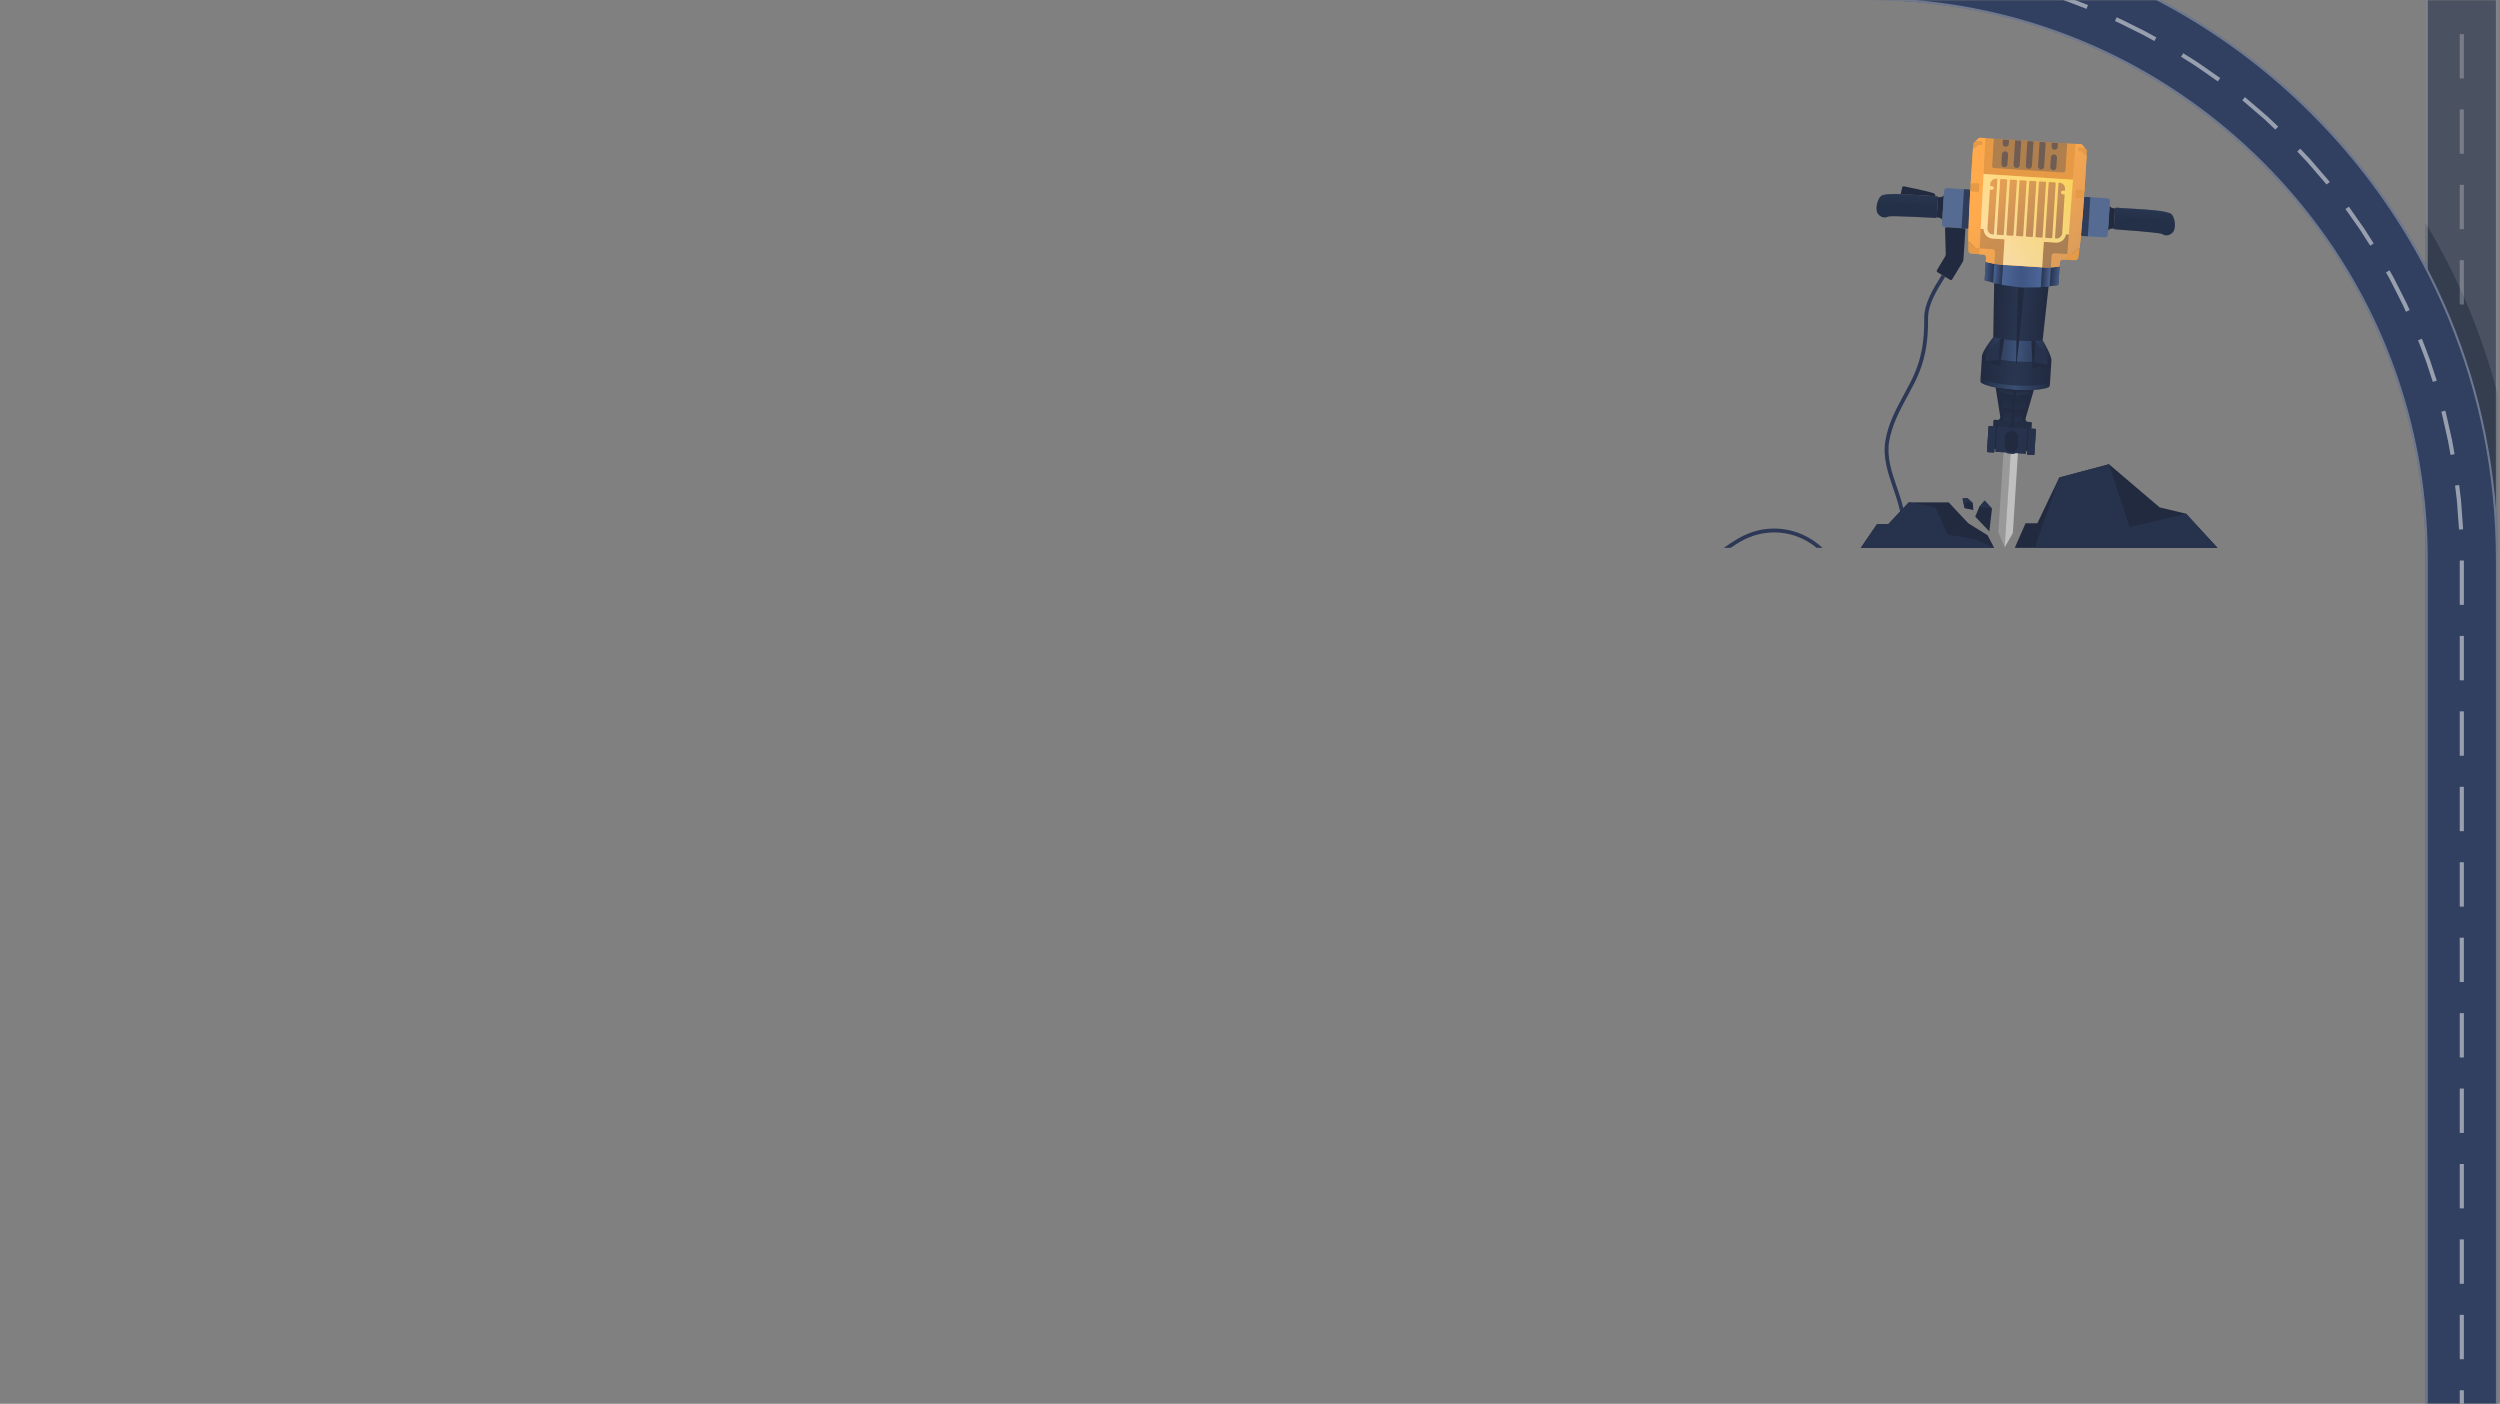 <svg width="1211" height="680" viewBox="0 0 1211 680" fill="none" xmlns="http://www.w3.org/2000/svg">
<rect x="0" y="0" width="1211" height="680" fill="#808080" stroke="none"/>
<mask id="mask0" mask-type="alpha" maskUnits="userSpaceOnUse" x="0" y="0" width="1211" height="680">
<rect x="0.002" width="1210" height="680" fill="white"/>
</mask>
<g mask="url(#mask0)">
<path opacity="0.6" d="M1210 0H1175V680H1210V0Z" fill="#27334C"/>
<path opacity="0.5" d="M1210 680V191.577C1202.44 162.198 1190.68 134.144 1175 108.154V680H1210Z" fill="#212A3F"/>
<g opacity="0.5">
<path opacity="0.5" d="M1193.5 16.527H1191.5V37.997H1193.5V16.527Z" fill="white"/>
</g>
<g opacity="0.5">
<path opacity="0.5" d="M1193.5 53.025H1191.5V74.496H1193.5V53.025Z" fill="white"/>
</g>
<g opacity="0.5">
<path opacity="0.5" d="M1193.5 89.525H1191.5V110.995H1193.5V89.525Z" fill="white"/>
</g>
<g opacity="0.5">
<path opacity="0.5" d="M1193.5 126.023H1191.5V147.492H1193.5V126.023Z" fill="white"/>
</g>
<path opacity="0.3" d="M1210 0H1209V680H1210V0Z" fill="white"/>
<path opacity="0.3" d="M1176 0H1175V680H1176V0Z" fill="white"/>
<path d="M1175 270.875V680H1210V270.875C1210 189.173 1178.18 112.36 1120.41 54.589C1098.3 32.475 1073.39 14.18 1046.49 0H904.125C976.479 0 1044.5 28.176 1095.66 79.337C1146.82 130.498 1175 198.522 1175 270.875Z" fill="#334163"/>
<path opacity="0.1" d="M1175 270.875V680H1210V270.875C1210 189.173 1178.18 112.36 1120.41 54.589C1098.3 32.475 1073.39 14.18 1046.49 0H904.125C976.479 0 1044.5 28.176 1095.66 79.337C1146.82 130.498 1175 198.522 1175 270.875Z" fill="#27334C"/>
<path opacity="0.5" d="M1036.72 13.954C1036.15 13.676 1035.58 13.392 1035.01 13.105L1028.4 9.816C1027.43 9.329 1026.7 8.966 1026.15 8.745L1025.31 8.375L1024.5 10.205L1025.37 10.587C1025.87 10.791 1026.57 11.137 1027.5 11.606L1034.12 14.895C1034.69 15.183 1035.26 15.467 1035.83 15.748C1037.63 16.639 1039.33 17.48 1040.64 18.261L1043.57 19.9L1044.55 18.156L1041.64 16.529C1040.29 15.722 1038.55 14.864 1036.72 13.954Z" fill="white"/>
<path opacity="0.5" d="M1061.31 28.141L1057.56 25.797L1056.5 27.492L1060.26 29.839C1061.79 30.792 1063.69 31.978 1065.49 33.284L1074.31 39.426L1075.45 37.785L1066.65 31.655C1064.81 30.319 1062.87 29.111 1061.31 28.141Z" fill="white"/>
<path opacity="0.5" d="M1096.68 54.945C1096.33 54.643 1095.97 54.339 1095.61 54.026L1087.45 47.031L1086.15 48.551L1094.3 55.539C1094.66 55.852 1095.03 56.162 1095.39 56.469C1096.03 57.019 1096.67 57.56 1097.25 58.097L1102.18 62.78L1103.56 61.331L1098.62 56.639C1098.01 56.074 1097.35 55.513 1096.68 54.945Z" fill="white"/>
<path opacity="0.5" d="M1118.92 76.963C1118.37 76.351 1117.82 75.779 1117.31 75.251C1117.04 74.97 1116.79 74.701 1116.54 74.44L1114.22 72.008L1112.78 73.387L1115.09 75.814C1115.33 76.075 1115.6 76.348 1115.87 76.634C1116.36 77.15 1116.9 77.707 1117.42 78.286L1126.41 88.697C1126.75 89.105 1126.94 89.355 1126.95 89.369L1128.56 88.185C1128.56 88.185 1128.35 87.895 1127.94 87.402L1118.92 76.963Z" fill="white"/>
<path opacity="0.5" d="M1137.77 100.104L1136.14 101.256L1143.14 111.2L1148.13 119.025L1149.82 117.954L1145.37 110.929L1137.77 100.104Z" fill="white"/>
<path opacity="0.5" d="M1162.53 140.489C1162.09 139.624 1161.65 138.754 1161.23 137.913C1160.49 136.426 1159.79 135.02 1159.15 133.873L1157.49 130.951L1155.75 131.939L1157.4 134.852C1158.02 135.954 1158.71 137.339 1159.44 138.806C1159.86 139.653 1160.3 140.53 1160.75 141.394L1164.05 147.952L1165.42 151.019L1167.24 150.205L1165.85 147.095L1162.53 140.489Z" fill="white"/>
<path opacity="0.5" d="M1175.2 169.375C1174.9 168.604 1174.62 167.883 1174.37 167.223L1173.17 164.09L1171.3 164.809L1172.51 167.933C1172.75 168.592 1173.04 169.323 1173.34 170.103C1173.91 171.545 1174.54 173.179 1175.11 174.807L1178.47 185.013L1180.37 184.386L1177 174.168C1176.42 172.49 1175.77 170.834 1175.2 169.375Z" fill="white"/>
<path opacity="0.5" d="M1188.23 215.621C1188.11 214.907 1187.98 214.099 1187.79 213.273L1185.31 202.226C1184.9 200.235 1184.51 198.938 1184.5 198.883L1182.58 199.452C1182.58 199.465 1182.96 200.731 1183.36 202.649L1185.84 213.714C1186.01 214.485 1186.14 215.228 1186.26 215.945C1186.32 216.336 1186.38 216.71 1186.45 217.046L1187.02 220.357L1188.99 220.015L1188.41 216.691C1188.35 216.356 1188.29 215.996 1188.23 215.621Z" fill="white"/>
<path opacity="0.5" d="M1192.36 245.667C1192.32 245.196 1192.29 244.726 1192.26 244.258C1192.19 243.387 1192.13 242.528 1192.04 241.693L1191.22 234.941L1189.23 235.185L1190.06 241.92C1190.14 242.717 1190.2 243.551 1190.26 244.398C1190.29 244.873 1190.33 245.35 1190.36 245.821L1191.15 256.54L1193.14 256.394L1192.36 245.667Z" fill="white"/>
<path opacity="0.5" d="M1193.5 271.508H1191.5V293.002H1193.5V271.508Z" fill="white"/>
<path opacity="0.5" d="M1193.5 308.049H1191.5V329.543H1193.5V308.049Z" fill="white"/>
<path opacity="0.5" d="M1193.5 344.59H1191.5V366.084H1193.5V344.59Z" fill="white"/>
<path opacity="0.5" d="M1193.5 381.131H1191.5V402.625H1193.5V381.131Z" fill="white"/>
<path opacity="0.5" d="M1193.5 417.672H1191.5V439.166H1193.5V417.672Z" fill="white"/>
<path opacity="0.5" d="M1193.5 454.213H1191.5V475.707H1193.5V454.213Z" fill="white"/>
<path opacity="0.5" d="M1193.5 490.754H1191.5V512.248H1193.5V490.754Z" fill="white"/>
<path opacity="0.5" d="M1193.5 527.295H1191.5V548.789H1193.5V527.295Z" fill="white"/>
<path opacity="0.5" d="M1193.5 563.836H1191.5V585.33H1193.5V563.836Z" fill="white"/>
<path opacity="0.5" d="M1193.5 600.377H1191.5V621.871H1193.5V600.377Z" fill="white"/>
<path opacity="0.5" d="M1193.5 636.918H1191.5V658.412H1193.5V636.918Z" fill="white"/>
<path opacity="0.5" d="M999.367 0C999.806 0.15 1000.25 0.303 1000.68 0.459L1010.72 4.298L1011.43 2.431L1005.08 0H999.367Z" fill="white"/>
<path opacity="0.5" d="M1193.5 673.459H1191.5V680H1193.5V673.459Z" fill="white"/>
<path opacity="0.3" d="M1175 270.875V680H1176V270.875C1176 198.254 1147.72 129.98 1096.37 78.63C1050.56 32.823 991.289 5.393 927.477 0H904.125C976.479 0 1044.5 28.176 1095.66 79.337C1146.82 130.498 1175 198.522 1175 270.875Z" fill="white"/>
<path opacity="0.3" d="M1209 270.875V680H1210V270.875C1210 189.173 1178.18 112.36 1120.41 54.589C1098.3 32.475 1073.39 14.18 1046.49 0H1044.32C1071.78 14.254 1097.2 32.789 1119.7 55.296C1177.29 112.879 1209 189.44 1209 270.875Z" fill="white"/>
<path d="M838.323 265.383C839.734 264.439 841.159 263.504 842.591 262.644C854.694 255.377 869.314 256.58 880.024 265.383H882.847C871.415 254.78 855.062 252.977 841.631 261.043C839.371 262.399 837.139 263.915 834.977 265.383H838.323Z" fill="#2C3855"/>
<path d="M920.937 250.817C921.498 255.184 920.797 260.621 918.719 265.383H920.725C922.712 260.466 923.359 255.006 922.788 250.578C922.151 245.625 920.483 240.757 918.868 236.051C916.293 228.534 913.86 221.435 915.11 213.81C916.407 205.891 920.31 198.669 924.084 191.684C925.132 189.742 926.219 187.733 927.23 185.74C932.934 174.509 934.046 164.928 933.962 153.994C933.912 147.557 938.191 140.49 942.227 134.131L940.629 133.166C936.461 139.734 932.042 147.053 932.096 154.009C932.178 164.669 931.099 173.999 925.566 184.895C924.565 186.865 923.486 188.863 922.442 190.796C918.594 197.916 914.616 205.28 913.268 213.507C911.942 221.596 914.566 229.253 917.104 236.655C918.687 241.275 920.323 246.052 920.937 250.817Z" fill="#2C3855"/>
<path d="M996.984 129.22C996.423 129.27 994.105 129.476 993.921 129.495C993.736 129.515 993.194 129.537 992.735 129.532C992.276 129.528 989.885 129.509 989.619 129.508C989.355 129.506 989.147 129.501 988.75 129.476C988.407 129.454 981.656 129.026 979.928 128.918C979.672 128.9 979.524 128.891 979.524 128.891C977.795 128.782 971.044 128.352 970.698 128.33C970.303 128.306 970.099 128.284 969.835 128.253C969.57 128.222 967.197 127.939 966.74 127.883C966.284 127.827 965.75 127.738 965.57 127.696C965.389 127.654 963.114 127.154 962.567 127.034C962.018 126.913 961.92 126.682 961.935 126.449L961.361 135.473C961.349 135.664 961.49 135.865 961.679 135.913L965.463 136.882L965.482 136.883C965.495 137.058 965.618 137.214 965.792 137.241L965.972 137.269L965.532 163.312C965.532 163.312 960.23 169.917 960.067 172.495L959.332 184.039C959.298 184.563 959.329 185.246 959.815 185.533C961.093 186.345 963.542 187.119 966.7 187.732L968.872 201.499C969.158 203.219 968.099 203.472 967.222 203.416L966.048 203.344C965.855 203.331 965.688 203.48 965.675 203.672L965.521 206.091C965.508 206.285 965.657 206.451 965.851 206.463L963.625 206.321C963.43 206.307 963.264 206.458 963.251 206.652L962.488 218.652C962.476 218.846 962.623 219.013 962.818 219.023L965.657 219.205C965.853 219.219 966.019 219.071 966.032 218.876L966.123 217.45L966.68 217.485L966.617 218.472C966.605 218.667 966.754 218.834 966.948 218.847L971.402 219.129C971.595 219.141 971.881 219.243 972.039 219.355L972.142 219.431C972.301 219.543 972.587 219.643 972.78 219.656L975.129 219.805C975.321 219.818 975.62 219.753 975.79 219.662L975.901 219.6C976.073 219.509 976.371 219.441 976.562 219.455L981.017 219.738C981.211 219.753 981.379 219.603 981.391 219.408L981.454 218.422L982.012 218.457L981.92 219.884C981.908 220.077 982.057 220.243 982.25 220.257L985.092 220.437C985.285 220.451 985.453 220.304 985.465 220.108L986.227 208.109C986.24 207.915 986.092 207.747 985.899 207.737L983.671 207.593C983.865 207.606 984.033 207.458 984.045 207.267L984.199 204.847C984.212 204.654 984.062 204.486 983.87 204.474L982.697 204.399C981.82 204.345 980.798 203.957 981.302 202.286L985.2 188.907C988.41 188.699 990.936 188.243 992.308 187.596C992.826 187.375 992.943 186.702 992.975 186.177L993.709 174.632C993.874 172.054 989.449 164.83 989.449 164.83L992.312 138.942L992.494 138.939C992.67 138.933 992.812 138.795 992.847 138.621L992.867 138.623L996.742 138.142C996.934 138.119 997.102 137.938 997.114 137.747L997.688 128.721C997.671 128.953 997.542 129.169 996.984 129.22Z" fill="#212A3F"/>
<path d="M974.938 188.794C972.613 188.621 970.416 188.361 968.438 188.037L968.369 189.115C968.345 189.501 968.63 189.898 969.005 189.994L970.041 190.261L969.651 196.396C969.625 196.783 969.915 197.178 970.29 197.273L970.853 197.415L970.511 202.796C970.487 203.182 970.773 203.581 971.147 203.678C971.147 203.678 972.105 203.81 972.88 203.949C973.63 204.084 974.262 204.456 974.221 205.121L975.235 189.172C975.245 188.992 975.113 188.831 974.938 188.794Z" fill="url(#paint0_linear)"/>
<path d="M976.895 188.918C976.717 188.933 976.565 189.076 976.555 189.258L975.541 205.206C975.583 204.542 976.256 204.252 977.018 204.214C977.804 204.174 978.772 204.162 978.772 204.162C979.156 204.114 979.491 203.756 979.515 203.37L979.857 197.989L980.433 197.917C980.817 197.87 981.153 197.517 981.178 197.13L981.568 190.997L982.626 190.862C983.011 190.812 983.346 190.454 983.37 190.067L983.44 188.992C981.436 189.062 979.224 189.042 976.895 188.918Z" fill="url(#paint1_linear)"/>
<path d="M969.978 138.051L978.601 139.225C978.793 139.251 979.002 139.275 979.067 139.278C979.131 139.283 979.342 139.286 979.536 139.285L988.238 139.212C988.429 139.21 988.598 139.048 988.611 138.855L989.21 129.429C989.083 129.422 988.942 129.418 988.758 129.406C988.414 129.382 981.662 128.953 979.934 128.844C979.68 128.829 979.531 128.819 979.531 128.819C977.801 128.708 971.05 128.282 970.705 128.258C970.52 128.246 970.378 128.235 970.252 128.225L969.653 137.651C969.641 137.843 969.787 138.023 969.978 138.051Z" fill="url(#paint2_linear)"/>
<path opacity="0.8" d="M996.987 129.221C996.426 129.272 994.108 129.478 993.923 129.496C993.832 129.508 993.655 129.517 993.444 129.521L992.874 138.505L992.848 138.621L992.867 138.622L996.743 138.142C996.934 138.118 997.102 137.938 997.115 137.746L997.688 128.721C997.674 128.955 997.545 129.171 996.987 129.221Z" fill="url(#paint3_linear)"/>
<path d="M992.737 129.533C992.277 129.528 989.886 129.51 989.621 129.509C989.494 129.507 989.378 129.507 989.251 129.5L988.646 139.013L992.493 138.938C992.669 138.933 992.811 138.794 992.846 138.621L992.871 138.507L993.442 129.524H993.443C993.226 129.529 992.97 129.535 992.737 129.533Z" fill="url(#paint4_linear)"/>
<path opacity="0.8" d="M962.568 127.034C963.116 127.154 965.39 127.654 965.571 127.696C965.66 127.715 965.834 127.748 966.043 127.78L965.472 136.766L965.483 136.883L965.464 136.882L961.68 135.913C961.492 135.865 961.35 135.664 961.362 135.473L961.936 126.449C961.92 126.682 962.021 126.912 962.568 127.034Z" fill="url(#paint5_linear)"/>
<path d="M966.743 127.883C967.199 127.939 969.573 128.222 969.838 128.253C969.962 128.268 970.078 128.281 970.205 128.29L969.6 137.803L965.794 137.242C965.619 137.215 965.495 137.058 965.483 136.884L965.473 136.769L966.043 127.783H966.042C966.258 127.817 966.511 127.855 966.743 127.883Z" fill="url(#paint6_linear)"/>
<path d="M993.592 173.66C992.923 170.577 989.445 164.894 989.445 164.894L989.451 164.841H989.45C989.329 164.857 989.194 164.867 989.07 164.883C986.116 165.233 982.286 165.328 978.078 165.094L976.78 165.011C972.578 164.712 968.79 164.131 965.903 163.412C965.781 163.381 965.65 163.352 965.532 163.32H965.53L965.529 163.375C965.529 163.375 961.363 168.572 960.307 171.542L960.308 171.545C960.709 171.864 961.301 172.187 962.053 172.494L969.175 174.298C971.402 174.666 973.915 174.954 976.575 175.129L977 175.156C979.664 175.322 982.189 175.352 984.447 175.269L991.739 174.383C992.525 174.172 993.153 173.929 993.592 173.66Z" fill="url(#paint7_linear)"/>
<path d="M965.976 137.241L965.538 163.287C965.538 163.287 965.515 163.312 965.477 163.362L965.529 163.392C965.648 163.421 965.778 163.45 965.902 163.481C968.788 164.203 972.577 164.782 976.78 165.08L978.076 165.163C982.282 165.398 986.112 165.302 989.067 164.952C989.193 164.937 989.325 164.927 989.447 164.91L989.527 164.927C989.483 164.855 989.453 164.806 989.453 164.806L992.317 138.916L992.498 138.914C992.512 138.911 992.521 138.899 992.534 138.897C992.523 138.869 992.513 138.849 992.502 138.85L988.654 138.924L988.619 138.764C988.607 138.959 988.439 139.119 988.246 139.121L979.545 139.194C979.352 139.194 979.14 139.194 979.076 139.19C979.01 139.185 978.801 139.161 978.608 139.134L969.986 137.96C969.795 137.935 969.648 137.754 969.66 137.559L969.607 137.713L965.8 137.15C965.793 137.15 965.782 137.174 965.772 137.201C965.782 137.203 965.787 137.213 965.797 137.215L965.976 137.241Z" fill="url(#paint8_linear)"/>
<path d="M993.589 173.729C993.15 173.997 992.521 174.239 991.735 174.451L984.444 175.337C982.186 175.422 979.661 175.39 976.998 175.224L976.573 175.198C973.912 175.026 971.401 174.735 969.172 174.368L962.051 172.563C961.301 172.255 960.708 171.935 960.306 171.612L960.273 171.586C960.166 171.911 960.087 172.213 960.071 172.468L959.338 184.013C959.304 184.536 959.336 185.218 959.82 185.506C962.173 187.005 968.464 188.365 975.919 188.84H975.921C983.377 189.313 989.786 188.76 992.311 187.571C992.829 187.349 992.947 186.677 992.98 186.152L993.714 174.607C993.73 174.354 993.691 174.047 993.628 173.715L993.589 173.729Z" fill="url(#paint9_linear)"/>
<path opacity="0.8" d="M953.392 121.047C953.484 122.409 954.042 122.855 955.157 122.925L957.091 123.047L960.725 123.278C961.501 123.327 962.092 124 962.045 124.775L961.937 126.447C961.921 126.68 962.021 126.91 962.569 127.032C963.117 127.152 965.391 127.652 965.572 127.694C965.753 127.736 966.286 127.825 966.743 127.881C967.199 127.936 969.572 128.219 969.837 128.25C970.101 128.282 970.306 128.304 970.7 128.328C971.047 128.351 977.798 128.779 979.526 128.889C979.526 128.889 979.676 128.899 979.93 128.915C981.658 129.025 988.409 129.452 988.753 129.474C989.15 129.499 989.356 129.504 989.622 129.506C989.887 129.508 992.279 129.527 992.738 129.53C993.196 129.534 993.738 129.512 993.923 129.492C994.108 129.473 996.425 129.268 996.987 129.217C997.544 129.166 997.673 128.951 997.688 128.718L997.794 127.047C997.843 126.272 998.516 125.682 999.288 125.728L1002.92 125.96L1004.86 126.083C1005.97 126.154 1006.58 125.782 1006.84 124.443C1006.95 123.886 1008.09 114.652 1008.91 104.022C1009.87 91.498 1010.89 73.095 1010.89 73.095C1010.9 72.9 1010.8 72.623 1010.67 72.478L1008.61 70.143C1008.48 70 1008.22 69.867 1008.02 69.856L1002.57 69.509L964.59 67.095L959.134 66.747C958.942 66.734 958.665 66.832 958.517 66.96L956.171 69.012C956.026 69.14 955.895 69.404 955.881 69.598C955.881 69.598 954.559 87.981 953.932 100.529C953.4 111.177 953.357 120.482 953.392 121.047Z" fill="#FFA037"/>
<path d="M938.79 95.505L938.168 105.29C938.653 105.321 940.895 105.441 940.798 106.977L941.613 94.16C941.514 95.7 939.273 95.537 938.79 95.505Z" fill="#212A3F"/>
<path d="M938.464 95.122L926.231 94.346C924.033 94.206 913.17 93.4 911.247 94.923C909.325 96.449 908.043 101.811 909.859 103.807C911.673 105.807 913.46 105.48 914.702 104.909C915.944 104.343 937.799 105.583 937.799 105.583C937.991 105.595 938.159 105.449 938.172 105.257L938.792 95.495C938.805 95.301 938.658 95.135 938.464 95.122Z" fill="#27334C"/>
<path opacity="0.7" d="M956.618 119.892C956.754 120.03 956.875 119.984 956.886 119.791L957.038 117.415C957.051 117.219 956.904 117.052 956.71 117.04L953.997 116.868C953.803 116.855 953.757 116.961 953.891 117.098L956.618 119.892Z" fill="#334163"/>
<path opacity="0.8" d="M953.936 100.532C954.06 98.027 954.213 95.293 954.377 92.519C954.401 92.132 954.077 91.806 953.689 91.782L943.22 91.116C942.448 91.067 941.772 91.66 941.725 92.432L940.698 108.564C940.65 109.337 941.243 110.012 942.015 110.061L952.835 110.749C953.223 110.773 953.534 110.477 953.559 110.088V110.08C953.645 107.195 953.765 103.932 953.936 100.532Z" fill="#4B6696"/>
<path opacity="0.8" d="M952.834 110.745C953.221 110.769 953.533 110.473 953.558 110.084V110.075C953.642 107.192 953.762 103.928 953.933 100.529C954.057 98.024 954.21 95.29 954.375 92.516C954.399 92.129 954.075 91.803 953.687 91.779L951.378 91.631L950.174 110.575L952.834 110.745Z" fill="#27334C"/>
<path d="M926.229 94.345L937.512 95.062C937.57 94.125 937.125 93.739 936.198 93.433V93.429C932.539 92.351 922.275 90.25 922.275 90.25C921.895 90.168 921.513 90.417 921.425 90.794L920.67 94.051C923.15 94.13 925.363 94.289 926.229 94.345Z" fill="#212A3F"/>
<path d="M1024.56 100.959L1023.94 110.743C1023.46 110.715 1021.22 110.546 1021.12 112.086L1021.93 99.268C1021.84 100.807 1024.08 100.928 1024.56 100.959Z" fill="#212A3F"/>
<path d="M1024.94 100.616L1037.17 101.393C1039.37 101.534 1050.25 102.109 1051.96 103.865C1053.67 105.622 1054.27 111.103 1052.21 112.853C1050.16 114.609 1048.43 114.057 1047.27 113.334C1046.11 112.612 1024.27 111.077 1024.27 111.077C1024.08 111.066 1023.93 110.899 1023.94 110.706L1024.56 100.947C1024.58 100.752 1024.75 100.605 1024.94 100.616Z" fill="#27334C"/>
<path opacity="0.3" d="M938.469 95.014L926.237 94.236C924.039 94.097 913.175 93.29 911.253 94.814C909.331 96.34 908.049 101.702 909.865 103.698C911.679 105.699 913.465 105.371 914.708 104.802C915.95 104.234 937.805 105.475 937.805 105.475C937.998 105.488 938.165 105.341 938.178 105.148L938.797 95.388C938.811 95.196 938.663 95.026 938.469 95.014Z" fill="#212A3F"/>
<path opacity="0.3" d="M1024.94 100.511L1037.18 101.289C1039.38 101.429 1050.25 102.005 1051.97 103.76C1053.68 105.516 1054.27 110.999 1052.22 112.747C1050.17 114.503 1048.44 113.953 1047.28 113.229C1046.12 112.508 1024.28 110.972 1024.28 110.972C1024.09 110.959 1023.94 110.793 1023.95 110.599L1024.57 100.839C1024.58 100.647 1024.75 100.498 1024.94 100.511Z" fill="#212A3F"/>
<path opacity="0.7" d="M1003.79 122.89C1003.64 123.009 1003.53 122.949 1003.54 122.757L1003.69 120.379C1003.7 120.185 1003.87 120.037 1004.06 120.05L1006.78 120.222C1006.97 120.234 1007.01 120.344 1006.85 120.466L1003.79 122.89Z" fill="#334163"/>
<path opacity="0.8" d="M1008.91 104.024C1009.1 101.525 1009.29 98.792 1009.48 96.021C1009.51 95.633 1009.87 95.35 1010.26 95.374L1020.73 96.042C1021.5 96.089 1022.1 96.764 1022.05 97.537L1021.02 113.67C1020.97 114.442 1020.3 115.035 1019.52 114.987L1008.7 114.298C1008.32 114.274 1008.04 113.941 1008.07 113.553L1008.07 113.545C1008.35 110.67 1008.65 107.418 1008.91 104.024Z" fill="#4B6696"/>
<path opacity="0.8" d="M1008.7 114.295C1008.31 114.271 1008.04 113.938 1008.06 113.55L1008.07 113.542C1008.35 110.668 1008.64 107.417 1008.9 104.022C1009.1 101.523 1009.29 98.79 1009.48 96.019C1009.5 95.632 1009.87 95.349 1010.26 95.373L1012.56 95.521L1011.36 114.464L1008.7 114.295Z" fill="#27334C"/>
<path opacity="0.1" d="M938.462 95.122L926.229 94.346C924.031 94.206 913.168 93.4 911.245 94.923C910.267 95.701 909.458 97.47 909.135 99.285C913.225 97.924 922.703 98.47 938.535 99.499L938.79 95.495C938.803 95.301 938.656 95.135 938.462 95.122Z" fill="url(#paint10_linear)"/>
<path opacity="0.1" d="M1024.94 100.616C1024.75 100.604 1024.58 100.751 1024.56 100.945L1024.31 104.947C1040.14 105.933 1049.61 106.59 1053.5 108.46C1053.41 106.618 1052.83 104.759 1051.96 103.865C1050.25 102.109 1039.37 101.534 1037.17 101.394L1024.94 100.616Z" fill="url(#paint11_linear)"/>
<path d="M1010.8 74.708H1010.8C1010.78 74.9 1010.64 75.168 1010.49 75.295L1010.48 75.3C1010.34 75.427 1010.12 75.415 1009.99 75.268L1008.49 73.574C1008.36 73.428 1008.1 73.301 1007.9 73.288L1006.96 73.225C1006.76 73.211 1006.62 73.043 1006.63 72.85L1006.7 71.744C1006.71 71.552 1006.88 71.403 1007.07 71.417L1009.46 71.567C1009.51 71.571 1009.69 71.591 1009.91 71.624L1008.61 70.145C1008.48 70.002 1008.21 69.869 1008.02 69.858L1005.07 69.67L1005.08 69.692C1005.28 69.702 1005.42 69.871 1005.41 70.065L1004.15 86.746C1004.13 86.936 1003.96 87.079 1003.77 87.067L961.17 84.358C960.977 84.345 960.825 84.18 960.836 83.985L961.697 67.284C961.707 67.09 961.872 66.944 962.066 66.955L962.077 66.935L959.132 66.749C958.94 66.736 958.663 66.834 958.514 66.962L957.029 68.26C957.252 68.258 957.433 68.261 957.49 68.264L959.876 68.417C960.068 68.428 960.216 68.598 960.205 68.79L960.134 69.895C960.122 70.088 959.954 70.237 959.761 70.225L958.816 70.168C958.623 70.155 958.345 70.25 958.2 70.378L956.497 71.871C956.35 71.997 956.125 71.984 955.997 71.84L955.993 71.832C955.864 71.688 955.752 71.405 955.764 71.211H955.763C955.539 74.406 955.02 81.921 954.545 89.638C954.559 89.447 954.673 89.186 954.818 89.059L955.036 88.865C955.183 88.737 955.459 88.643 955.653 88.653L958.496 88.836C958.689 88.847 958.837 89.016 958.826 89.209L958.61 92.606C958.598 92.803 958.43 92.949 958.236 92.935L955.394 92.756C955.199 92.742 954.936 92.615 954.808 92.47L954.616 92.248C954.487 92.103 954.414 91.829 954.425 91.637C954.241 94.712 954.068 97.761 953.93 100.531C953.621 106.713 953.477 112.428 953.416 116.256C953.414 116.453 953.518 116.723 953.654 116.863L956.652 119.932C956.789 120.068 957.057 120.194 957.25 120.204L958.603 120.291C958.797 120.304 958.965 120.155 958.975 119.96L958.772 123.155L960.72 123.279C961.496 123.328 962.088 124.001 962.04 124.776L961.933 126.448C961.917 126.681 962.016 126.911 962.565 127.033C963.112 127.153 965.387 127.652 965.568 127.695C965.748 127.737 966.282 127.826 966.738 127.881C967.194 127.937 969.568 128.22 969.833 128.251C970.096 128.283 970.301 128.305 970.696 128.329C971.043 128.351 977.794 128.78 979.522 128.89C979.522 128.89 979.671 128.9 979.926 128.916C981.654 129.026 988.405 129.453 988.748 129.475C989.145 129.5 989.351 129.505 989.617 129.507C989.883 129.509 992.275 129.527 992.733 129.531C993.192 129.535 993.734 129.513 993.918 129.493C994.103 129.474 996.421 129.269 996.982 129.218C997.54 129.167 997.669 128.951 997.683 128.719L997.79 127.048C997.839 126.273 998.512 125.682 999.284 125.729L1001.23 125.854L1001.43 122.66C1001.42 122.853 1001.57 123.021 1001.76 123.033L1003.11 123.12C1003.31 123.132 1003.59 123.043 1003.74 122.922L1007.1 120.258C1007.26 120.137 1007.4 119.88 1007.42 119.684L1007.42 119.685C1007.85 115.88 1008.43 110.193 1008.9 104.021C1009.12 101.259 1009.33 98.212 1009.54 95.139C1009.53 95.33 1009.42 95.593 1009.27 95.719L1009.05 95.916C1008.91 96.042 1008.63 96.138 1008.44 96.128L1005.59 95.945C1005.4 95.933 1005.25 95.766 1005.26 95.571L1005.48 92.173C1005.49 91.979 1005.66 91.83 1005.85 91.843L1008.7 92.024C1008.89 92.035 1009.15 92.165 1009.28 92.31L1009.47 92.531C1009.6 92.674 1009.68 92.951 1009.67 93.144H1009.67C1010.18 85.428 1010.62 77.904 1010.8 74.708Z" fill="#FFAA4C"/>
<path d="M1010.8 74.767H1010.8C1010.78 74.957 1010.64 75.226 1010.49 75.352L1010.48 75.359C1010.34 75.484 1010.12 75.474 1009.99 75.328L1008.49 73.633C1008.36 73.486 1008.1 73.359 1007.9 73.348L1006.96 73.283C1006.76 73.269 1006.62 73.102 1006.63 72.91L1006.7 71.803C1006.71 71.609 1006.88 71.461 1007.07 71.475L1009.46 71.625C1009.51 71.63 1009.69 71.65 1009.91 71.681L1008.61 70.203C1008.48 70.061 1008.21 69.927 1008.02 69.915L1005.07 69.729L1005.08 69.751C1005.28 69.762 1005.42 69.931 1005.41 70.122L1004.15 86.806C1004.13 86.994 1003.96 87.138 1003.77 87.125L961.17 84.416C960.977 84.405 960.825 84.24 960.836 84.043L961.697 67.344C961.707 67.149 961.872 67.001 962.066 67.014L962.077 66.994L959.132 66.808C958.94 66.795 958.663 66.892 958.514 67.02L957.029 68.32C957.252 68.318 957.433 68.32 957.49 68.322L959.876 68.474C960.068 68.487 960.216 68.657 960.205 68.848L960.134 69.954C960.122 70.147 959.954 70.297 959.761 70.283L958.816 70.227C958.623 70.214 958.345 70.307 958.2 70.436L956.497 71.93C956.35 72.057 956.125 72.042 955.997 71.897L955.993 71.89C955.864 71.748 955.752 71.464 955.764 71.271H955.763C955.539 74.465 955.02 81.98 954.545 89.696C954.559 89.505 954.673 89.244 954.818 89.118L955.036 88.924C955.183 88.796 955.459 88.7 955.653 88.712L958.496 88.894C958.689 88.906 958.837 89.073 958.826 89.267L958.61 92.666C958.598 92.86 958.43 93.007 958.236 92.995L955.394 92.814C955.199 92.799 954.936 92.673 954.808 92.527L954.616 92.307C954.487 92.162 954.414 91.887 954.425 91.695C954.241 94.769 954.068 97.82 953.93 100.59C953.621 106.772 953.477 112.486 953.416 116.314C953.414 116.511 953.518 116.782 953.654 116.922L956.652 119.99C956.789 120.127 957.057 120.252 957.25 120.263L958.603 120.349C958.797 120.363 958.965 120.215 958.975 120.02L958.772 123.215L960.72 123.337C961.496 123.387 962.088 124.061 962.04 124.834L961.933 126.505C961.917 126.74 962.016 126.969 962.565 127.092C963.112 127.211 965.387 127.711 965.568 127.753C965.748 127.795 966.282 127.883 966.738 127.941C967.194 127.995 969.568 128.277 969.833 128.309C970.096 128.341 970.301 128.363 970.696 128.386C971.043 128.41 977.794 128.838 979.522 128.947C979.522 128.947 979.671 128.958 979.926 128.973C981.654 129.083 988.405 129.512 988.748 129.532C989.145 129.558 989.351 129.563 989.617 129.565C989.883 129.568 992.275 129.587 992.733 129.59C993.192 129.593 993.734 129.572 993.918 129.553C994.103 129.532 996.421 129.326 996.982 129.277C997.54 129.225 997.669 129.01 997.683 128.777L997.79 127.106C997.839 126.332 998.512 125.741 999.284 125.789L1001.23 125.912L1001.43 122.718C1001.42 122.911 1001.57 123.08 1001.76 123.092L1003.11 123.179C1003.31 123.191 1003.59 123.102 1003.74 122.982L1007.1 120.316C1007.26 120.197 1007.4 119.94 1007.42 119.744H1007.42C1007.85 115.939 1008.43 110.25 1008.9 104.081C1009.12 101.319 1009.33 98.269 1009.54 95.197C1009.53 95.388 1009.42 95.651 1009.27 95.779L1009.05 95.976C1008.91 96.102 1008.63 96.197 1008.44 96.186L1005.59 96.004C1005.4 95.992 1005.25 95.826 1005.26 95.63L1005.48 92.233C1005.49 92.04 1005.66 91.89 1005.85 91.903L1008.7 92.083C1008.89 92.094 1009.15 92.223 1009.28 92.369L1009.47 92.592C1009.6 92.734 1009.68 93.011 1009.67 93.203H1009.67C1010.18 85.486 1010.62 77.963 1010.8 74.767Z" fill="url(#paint12_linear)"/>
<path opacity="0.3" d="M1000.5 82.555L1001.32 69.784C1001.33 69.589 1001.18 69.422 1000.98 69.41L966.175 67.196C965.981 67.184 965.813 67.333 965.801 67.528L964.988 80.298C964.952 80.88 965.395 81.386 965.976 81.422L999.381 83.546C999.961 83.584 1000.47 83.137 1000.5 82.555Z" fill="#334163"/>
<g opacity="0.5">
<path d="M978.351 79.976L979.082 68.484C979.094 68.301 978.955 68.144 978.775 68.133L976.465 67.985C976.284 67.973 976.126 68.112 976.114 68.295L975.384 79.785C975.331 80.601 975.959 81.315 976.773 81.367C977.59 81.419 978.3 80.788 978.351 79.976Z" fill="#2D3C59"/>
<path d="M990.192 80.73L990.922 69.239C990.934 69.056 990.796 68.899 990.614 68.888L988.305 68.739C988.122 68.727 987.965 68.868 987.954 69.048L987.224 80.54C987.172 81.356 987.797 82.069 988.613 82.121C989.43 82.172 990.139 81.543 990.192 80.73Z" fill="#2D3C59"/>
<path d="M984.273 80.352L985.004 68.861C985.016 68.678 984.876 68.522 984.695 68.51L982.385 68.362C982.204 68.35 982.045 68.489 982.033 68.672L981.302 80.162C981.25 80.979 981.875 81.693 982.694 81.743C983.511 81.797 984.222 81.168 984.273 80.352Z" fill="#2D3C59"/>
<path d="M973.063 69.7L973.165 68.107C973.177 67.927 973.04 67.769 972.857 67.758L970.547 67.61C970.366 67.596 970.207 67.737 970.195 67.92L970.095 69.511C970.042 70.328 970.669 71.038 971.484 71.09C972.301 71.144 973.012 70.515 973.063 69.7Z" fill="#2D3C59"/>
<path d="M996.74 71.204L996.841 69.614C996.852 69.431 996.713 69.273 996.532 69.263L994.222 69.114C994.04 69.102 993.884 69.243 993.872 69.423L993.771 71.014C993.718 71.833 994.344 72.543 995.16 72.595C995.978 72.647 996.688 72.021 996.74 71.204Z" fill="#2D3C59"/>
<path d="M971.344 73.286C970.529 73.234 969.816 73.859 969.765 74.676L969.464 79.41C969.413 80.226 970.038 80.941 970.854 80.991C971.67 81.045 972.381 80.415 972.433 79.601L972.734 74.864C972.785 74.047 972.16 73.337 971.344 73.286Z" fill="#2D3C59"/>
<path d="M995.018 74.79C994.203 74.738 993.493 75.364 993.44 76.179L993.14 80.916C993.088 81.73 993.713 82.445 994.529 82.497C995.345 82.55 996.055 81.92 996.108 81.107L996.409 76.369C996.46 75.552 995.835 74.843 995.018 74.79Z" fill="#2D3C59"/>
</g>
<path opacity="0.2" d="M971.01 116.262C971.023 116.071 970.875 115.901 970.681 115.888L965.22 115.541C962.764 115.383 960.887 113.346 960.852 110.927L959.454 110.838L958.983 119.96C958.973 120.153 959.123 120.323 959.317 120.334L965.079 120.699C965.853 120.748 966.446 121.424 966.397 122.197L966.04 127.797C966.255 127.833 966.506 127.869 966.739 127.899C967.194 127.954 969.569 128.236 969.833 128.267C969.974 128.285 970.099 128.298 970.243 128.31L971.01 116.262Z" fill="#27334C"/>
<path opacity="0.3" d="M1000.73 113.467C1000.39 115.863 998.268 117.644 995.811 117.489L990.346 117.141C990.152 117.128 989.983 117.279 989.97 117.47L989.205 129.518C989.351 129.526 989.479 129.527 989.621 129.53C989.888 129.532 992.279 129.55 992.739 129.555C992.972 129.556 993.226 129.549 993.445 129.542L993.798 123.99C993.847 123.216 994.519 122.624 995.294 122.671L1001.06 123.039C1001.25 123.051 1001.41 122.905 1001.43 122.717L1002.13 113.553L1000.73 113.467Z" fill="#27334C"/>
<path opacity="0.4" d="M1003.78 87.004L961.175 84.296C960.982 84.282 960.832 84.117 960.842 83.922L959.455 110.841L960.853 110.93C960.887 113.349 962.764 115.386 965.221 115.543L970.682 115.891C970.876 115.904 971.023 116.074 971.012 116.264L970.251 128.235C970.377 128.245 970.519 128.256 970.704 128.268C971.05 128.291 977.802 128.718 979.529 128.829C979.529 128.829 979.679 128.837 979.933 128.853C981.662 128.962 988.412 129.393 988.757 129.414C988.94 129.425 989.081 129.431 989.208 129.438L989.969 117.469C989.981 117.277 990.151 117.126 990.345 117.139L995.81 117.487C998.267 117.642 1000.39 115.861 1000.73 113.465L1002.12 113.553L1004.15 86.682C1004.14 86.874 1003.97 87.016 1003.78 87.004ZM965.871 113.233C965.858 113.428 965.735 113.58 965.597 113.571C965.459 113.562 965.346 113.554 965.346 113.554C963.798 113.456 962.612 112.109 962.71 110.563L963.9 91.839L964.706 91.89C965.265 91.924 965.75 91.558 965.781 91.077C965.81 90.592 965.377 90.165 964.817 90.131L964.011 90.08L964.069 89.165C964.166 87.621 965.514 86.432 967.062 86.53C967.062 86.53 967.176 86.537 967.314 86.546C967.452 86.554 967.553 86.719 967.542 86.913L965.871 113.233ZM970.643 113.536C970.631 113.731 970.462 113.88 970.268 113.868L967.537 113.696C967.343 113.682 967.195 113.513 967.208 113.318L968.881 86.999C968.894 86.808 969.061 86.657 969.255 86.671L971.987 86.844C972.181 86.856 972.329 87.024 972.318 87.219L970.643 113.536ZM975.339 113.834C975.326 114.03 975.158 114.179 974.964 114.167L972.234 113.994C972.044 113.981 971.893 113.812 971.905 113.616L973.578 87.299C973.59 87.106 973.76 86.955 973.953 86.968L976.683 87.142C976.875 87.155 977.024 87.323 977.012 87.517L975.339 113.834ZM980.031 114.135C980.02 114.326 979.853 114.477 979.658 114.466L976.929 114.291C976.736 114.28 976.588 114.11 976.602 113.915L978.274 87.598C978.286 87.404 978.454 87.257 978.647 87.267L981.376 87.441C981.57 87.454 981.716 87.623 981.705 87.813L980.031 114.135ZM984.728 114.431C984.716 114.626 984.547 114.777 984.353 114.763L981.625 114.592C981.431 114.577 981.284 114.409 981.295 114.215L982.968 87.896C982.981 87.703 983.149 87.553 983.342 87.568L986.071 87.739C986.265 87.752 986.414 87.919 986.403 88.113L984.728 114.431ZM989.424 114.729C989.413 114.924 989.244 115.074 989.05 115.062L986.321 114.888C986.129 114.876 985.979 114.705 985.992 114.51L987.664 88.193C987.677 88.002 987.845 87.852 988.038 87.865L990.768 88.038C990.96 88.049 991.109 88.219 991.096 88.411L989.424 114.729ZM994.119 115.029C994.107 115.222 993.94 115.374 993.747 115.36L991.017 115.188C990.824 115.176 990.674 115.006 990.687 114.812L992.36 88.493C992.372 88.299 992.541 88.151 992.735 88.162L995.465 88.336C995.657 88.35 995.805 88.517 995.793 88.709L994.119 115.029ZM1000.23 92.383L999.426 92.331C998.866 92.295 998.381 92.662 998.351 93.146C998.321 93.629 998.754 94.055 999.314 94.088L1000.12 94.14L998.931 112.865C998.833 114.412 997.487 115.598 995.937 115.501C995.937 115.501 995.824 115.492 995.687 115.485C995.549 115.475 995.445 115.307 995.458 115.116L997.13 88.796C997.142 88.603 997.267 88.452 997.405 88.461C997.542 88.469 997.655 88.477 997.655 88.477C999.204 88.575 1000.39 89.922 1000.29 91.467L1000.23 92.383Z" fill="url(#paint13_linear)"/>
<path opacity="0.4" d="M1003.78 87.041L961.175 84.332C960.982 84.319 960.832 84.154 960.842 83.959L959.455 110.878L960.853 110.966C960.887 113.386 962.764 115.423 965.221 115.579L970.682 115.927C970.876 115.941 971.023 116.11 971.012 116.301L970.251 128.271C970.377 128.282 970.519 128.294 970.704 128.304C971.05 128.327 977.802 128.755 979.529 128.865C979.529 128.865 979.679 128.875 979.933 128.89C981.662 129 988.412 129.43 988.757 129.451C988.94 129.464 989.081 129.468 989.208 129.474L989.969 117.506C989.981 117.314 990.151 117.164 990.345 117.178L995.81 117.525C998.267 117.68 1000.39 115.898 1000.73 113.502L1002.12 113.59L1004.15 86.719C1004.14 86.912 1003.97 87.053 1003.78 87.041ZM965.871 113.27C965.858 113.465 965.735 113.616 965.597 113.608C965.459 113.598 965.346 113.591 965.346 113.591C963.798 113.492 962.612 112.145 962.71 110.599L963.9 91.875L964.706 91.927C965.265 91.96 965.75 91.595 965.781 91.113C965.81 90.629 965.377 90.202 964.817 90.168L964.011 90.116L964.069 89.201C964.166 87.657 965.514 86.468 967.062 86.566C967.062 86.566 967.176 86.573 967.314 86.584C967.452 86.59 967.553 86.758 967.542 86.951L965.871 113.27ZM970.643 113.574C970.631 113.769 970.462 113.918 970.268 113.905L967.537 113.733C967.343 113.72 967.195 113.55 967.208 113.356L968.881 87.038C968.894 86.845 969.061 86.695 969.255 86.708L971.987 86.882C972.181 86.896 972.329 87.062 972.318 87.257L970.643 113.574ZM975.339 113.871C975.326 114.066 975.158 114.215 974.964 114.204L972.234 114.031C972.044 114.018 971.893 113.849 971.905 113.654L973.578 87.336C973.59 87.142 973.76 86.993 973.953 87.005L976.683 87.178C976.875 87.191 977.024 87.359 977.012 87.553L975.339 113.871ZM980.031 114.171C980.02 114.363 979.853 114.514 979.658 114.503L976.929 114.329C976.736 114.317 976.588 114.147 976.602 113.952L978.274 87.635C978.286 87.441 978.454 87.293 978.647 87.303L981.376 87.477C981.57 87.491 981.716 87.659 981.705 87.85L980.031 114.171ZM984.728 114.469C984.716 114.664 984.547 114.814 984.353 114.8L981.625 114.628C981.431 114.615 981.284 114.445 981.295 114.251L982.968 87.933C982.981 87.74 983.149 87.59 983.342 87.604L986.071 87.776C986.265 87.789 986.414 87.958 986.403 88.152L984.728 114.469ZM989.424 114.769C989.413 114.962 989.244 115.112 989.05 115.1L986.321 114.926C986.129 114.913 985.979 114.744 985.992 114.548L987.664 88.231C987.677 88.04 987.845 87.89 988.038 87.902L990.768 88.075C990.96 88.088 991.109 88.258 991.096 88.45L989.424 114.769ZM994.119 115.066C994.107 115.259 993.94 115.411 993.747 115.396L991.017 115.225C990.824 115.212 990.674 115.043 990.687 114.848L992.36 88.53C992.372 88.336 992.541 88.187 992.735 88.201L995.465 88.372C995.657 88.387 995.805 88.553 995.793 88.746L994.119 115.066ZM1000.23 92.419L999.426 92.368C998.866 92.332 998.381 92.7 998.351 93.182C998.321 93.665 998.754 94.091 999.314 94.126L1000.12 94.177L998.931 112.901C998.833 114.449 997.487 115.634 995.937 115.537C995.937 115.537 995.824 115.53 995.687 115.521C995.549 115.512 995.445 115.344 995.458 115.153L997.13 88.832C997.142 88.64 997.267 88.489 997.405 88.497C997.542 88.505 997.655 88.513 997.655 88.513C999.204 88.611 1000.39 89.96 1000.29 91.505L1000.23 92.419Z" fill="url(#paint14_linear)"/>
<path opacity="0.5" d="M965.871 113.272C965.859 113.467 965.736 113.618 965.598 113.61C965.46 113.6 965.347 113.593 965.347 113.593C963.799 113.494 962.613 112.147 962.711 110.6L963.9 91.876L964.707 91.929C965.266 91.962 965.75 91.597 965.781 91.115C965.811 90.631 965.377 90.204 964.817 90.17L964.011 90.118L964.069 89.203C964.166 87.659 965.514 86.47 967.062 86.568C967.062 86.568 967.176 86.575 967.314 86.585C967.452 86.592 967.554 86.76 967.542 86.952L965.871 113.272ZM970.644 113.576C970.631 113.771 970.462 113.919 970.268 113.907L967.538 113.735C967.344 113.722 967.196 113.552 967.208 113.358L968.881 87.04C968.894 86.847 969.062 86.697 969.255 86.71L971.987 86.884C972.181 86.898 972.329 87.064 972.318 87.259L970.644 113.576ZM975.339 113.873C975.327 114.068 975.158 114.217 974.964 114.206L972.235 114.033C972.044 114.02 971.894 113.851 971.905 113.656L973.578 87.338C973.591 87.144 973.761 86.995 973.954 87.007L976.683 87.18C976.876 87.193 977.024 87.361 977.013 87.555L975.339 113.873ZM980.032 114.173C980.02 114.365 979.854 114.516 979.659 114.505L976.929 114.331C976.737 114.319 976.588 114.149 976.602 113.954L978.274 87.637C978.287 87.443 978.454 87.295 978.647 87.305L981.376 87.478C981.57 87.493 981.716 87.661 981.705 87.852L980.032 114.173ZM984.729 114.471C984.716 114.666 984.547 114.816 984.353 114.802L981.625 114.63C981.431 114.616 981.284 114.446 981.296 114.253L982.969 87.935C982.981 87.742 983.149 87.592 983.343 87.606L986.071 87.778C986.265 87.791 986.415 87.96 986.403 88.154L984.729 114.471ZM989.425 114.77C989.413 114.964 989.244 115.114 989.05 115.102L986.321 114.928C986.129 114.915 985.98 114.746 985.992 114.55L987.665 88.233C987.677 88.042 987.846 87.892 988.039 87.904L990.768 88.077C990.961 88.09 991.109 88.26 991.097 88.451L989.425 114.77ZM994.119 115.068C994.108 115.261 993.94 115.413 993.747 115.398L991.018 115.227C990.824 115.214 990.675 115.045 990.687 114.85L992.36 88.532C992.373 88.338 992.542 88.189 992.736 88.203L995.465 88.374C995.658 88.389 995.805 88.555 995.794 88.748L994.119 115.068ZM1000.23 92.421L999.426 92.37C998.866 92.334 998.382 92.702 998.352 93.184C998.321 93.667 998.755 94.093 999.315 94.128L1000.12 94.179L998.931 112.903C998.833 114.451 997.487 115.636 995.937 115.539C995.937 115.539 995.824 115.532 995.687 115.523C995.549 115.514 995.446 115.346 995.458 115.155L997.13 88.834C997.143 88.642 997.267 88.491 997.405 88.499C997.542 88.507 997.655 88.515 997.655 88.515C999.204 88.613 1000.39 89.962 1000.29 91.507L1000.23 92.421Z" fill="url(#paint15_linear)"/>
<path d="M966.031 218.888C966.019 219.081 965.852 219.229 965.657 219.217L962.818 219.037C962.623 219.023 962.476 218.856 962.487 218.664L963.25 206.663C963.263 206.471 963.43 206.321 963.624 206.333L966.464 206.515C966.659 206.527 966.806 206.695 966.795 206.888L966.031 218.888Z" fill="#27334C"/>
<path d="M962.156 175.532C963.72 176.131 965.899 176.687 968.486 177.134C968.787 177.184 968.983 176.968 969.004 176.67L969.166 174.292L970.743 165.132C970.868 164.433 970.84 164.293 970.032 164.168C969.133 164.03 968.908 164.364 968.44 164.879L963.086 170.793C962.346 171.614 961.984 172.142 961.912 173.282L961.811 174.857C961.791 175.189 961.885 175.419 962.156 175.532Z" fill="#212A3F"/>
<path d="M962.164 174.828L967.883 174.366C968.076 174.351 968.244 174.18 968.256 173.987L968.863 164.434C968.726 164.554 968.597 164.705 968.441 164.88L963.087 170.793C962.347 171.614 961.984 172.142 961.912 173.282L961.835 174.506C961.821 174.699 961.972 174.842 962.164 174.828Z" fill="#27334C"/>
<path opacity="0.5" d="M972.878 203.951C972.104 203.812 971.146 203.679 971.146 203.679L966.048 203.354C965.856 203.342 965.688 203.49 965.674 203.684L965.52 206.103C965.508 206.296 965.656 206.462 965.85 206.474L973.746 206.974C973.939 206.987 974.109 206.842 974.12 206.649L974.217 205.122C974.261 204.457 973.629 204.085 972.878 203.951Z" fill="#27334C"/>
<path d="M979.526 139.427C979.333 139.43 979.121 139.427 979.057 139.425C978.991 139.422 978.782 139.394 978.59 139.369L977.557 139.227L976.803 164.587C976.794 164.78 976.777 165.096 976.765 165.29L976.565 175.924C976.56 176.118 976.627 176.28 976.714 176.283C976.8 176.288 976.886 176.14 976.907 175.945L978.052 165.37C978.066 165.177 978.088 164.861 978.103 164.667L980.568 139.418L979.526 139.427Z" fill="#212A3F"/>
<path d="M981.921 219.897C981.908 220.09 982.056 220.258 982.249 220.27L985.09 220.45C985.284 220.462 985.452 220.316 985.463 220.121L986.226 208.12C986.239 207.927 986.091 207.758 985.898 207.745L983.057 207.567C982.863 207.555 982.694 207.703 982.681 207.895L981.921 219.897Z" fill="#27334C"/>
<path d="M991.255 177.376C989.626 177.777 987.394 178.051 984.771 178.166C984.469 178.179 984.3 177.939 984.318 177.64L984.455 175.26L984.051 165.973C984.016 165.265 984.06 165.128 984.879 165.106C985.786 165.084 985.969 165.443 986.369 166.015L990.93 172.558C991.56 173.467 991.852 174.035 991.779 175.177L991.68 176.751C991.657 177.087 991.535 177.301 991.255 177.376Z" fill="#212A3F"/>
<path d="M991.331 176.683L985.717 175.501C985.527 175.46 985.382 175.272 985.393 175.078L986 165.525C986.121 165.661 986.23 165.825 986.364 166.019L990.925 172.562C991.555 173.471 991.847 174.039 991.774 175.18L991.696 176.404C991.685 176.597 991.519 176.72 991.331 176.683Z" fill="#27334C"/>
<path d="M959.815 185.536C962.169 187.034 968.459 188.395 975.913 188.868H975.915C983.371 189.343 989.78 188.791 992.306 187.6C992.822 187.379 992.941 186.706 992.973 186.184L993.11 184.026C993.077 184.55 992.959 185.223 992.441 185.445C989.917 186.632 983.507 187.183 976.051 186.708H976.049C968.594 186.235 962.305 184.877 959.951 183.379C959.465 183.092 959.435 182.409 959.468 181.885L959.331 184.041C959.299 184.568 959.329 185.249 959.815 185.536Z" fill="url(#paint16_linear)"/>
<g opacity="0.8">
<g opacity="0.8">
<path opacity="0.8" d="M974.938 188.794C972.613 188.621 970.416 188.361 968.438 188.037L968.369 189.115C968.345 189.501 968.63 189.898 969.005 189.994L970.041 190.263L969.651 196.396C969.625 196.783 969.915 197.178 970.29 197.273L973.965 198.205C974.342 198.299 974.669 198.064 974.693 197.677L975.125 190.883C975.129 190.822 975.139 190.65 975.153 190.433C975.173 190.112 975.202 189.668 975.234 189.172C975.245 188.992 975.113 188.831 974.938 188.794Z" fill="url(#paint17_linear)"/>
<path opacity="0.8" d="M976.896 188.918C976.718 188.933 976.566 189.076 976.556 189.258C976.524 189.755 976.496 190.197 976.475 190.519C976.461 190.736 976.451 190.908 976.446 190.97L976.015 197.761C975.991 198.149 976.284 198.425 976.669 198.378L980.434 197.918C980.818 197.871 981.153 197.518 981.178 197.131L981.567 190.998L982.627 190.864C983.011 190.813 983.347 190.456 983.371 190.069L983.44 188.993C981.436 189.062 979.225 189.042 976.896 188.918Z" fill="url(#paint18_linear)"/>
</g>
</g>
<path opacity="0.5" d="M977.018 204.216C977.804 204.176 978.772 204.164 978.772 204.164L983.868 204.488C984.061 204.502 984.211 204.669 984.198 204.863L984.044 207.281C984.033 207.474 983.864 207.62 983.67 207.609L975.774 207.105C975.579 207.092 975.432 206.928 975.444 206.734L975.541 205.208C975.583 204.545 976.256 204.255 977.018 204.216Z" fill="#27334C"/>
<path d="M942.865 110.113C942.477 110.089 942.17 110.386 942.183 110.774L942.524 123.025C942.533 123.412 942.379 123.999 942.178 124.332L938.234 130.875C938.037 131.207 938.143 131.642 938.475 131.84L944.659 135.572C944.991 135.773 945.426 135.663 945.627 135.332L950.681 126.946C950.881 126.615 951.067 126.026 951.092 125.638L952.023 111.397C952.048 111.014 951.751 110.676 951.364 110.653L942.865 110.113Z" fill="#212A3F"/>
<path opacity="0.5" d="M976.56 219.469C976.369 219.454 976.07 219.521 975.9 219.613L975.788 219.673C975.618 219.765 975.319 219.83 975.127 219.818L973.953 219.744L971.522 257.992L971.068 265.137L975.026 258.217L977.485 219.528L976.56 219.469Z" fill="white"/>
<path d="M981.796 207.491L967.728 206.596C967.534 206.584 967.366 206.732 967.354 206.926L966.618 218.487C966.605 218.681 966.755 218.849 966.949 218.86L971.403 219.145C971.595 219.156 971.882 219.26 972.039 219.37L972.142 219.444C972.3 219.557 972.587 219.659 972.778 219.671L975.128 219.82C975.321 219.833 975.618 219.768 975.789 219.676L975.901 219.615C976.071 219.524 976.37 219.457 976.562 219.472L981.017 219.754C981.211 219.765 981.378 219.619 981.391 219.425L982.127 207.865C982.137 207.672 981.99 207.503 981.796 207.491ZM977.416 216.032C977.308 217.745 975.829 219.059 974.132 218.951L973.879 218.935C972.182 218.827 970.884 217.335 970.992 215.623L971.245 211.623C971.355 209.912 972.831 208.601 974.529 208.706L974.782 208.723C976.479 208.831 977.779 210.322 977.67 212.032L977.416 216.032Z" fill="#27334C"/>
<path d="M974.938 188.794C972.613 188.621 970.416 188.361 968.438 188.037L968.369 189.115C968.345 189.501 968.63 189.898 969.005 189.994L974.399 191.395C974.776 191.491 975.102 191.261 975.125 190.884C975.135 190.734 975.18 190.004 975.234 189.173C975.245 188.992 975.113 188.831 974.938 188.794Z" fill="url(#paint19_linear)"/>
<path d="M976.893 188.918C979.222 189.041 981.434 189.062 983.437 188.991L983.367 190.066C983.343 190.453 983.009 190.811 982.624 190.861L977.098 191.568C976.712 191.611 976.419 191.346 976.443 190.969C976.452 190.818 976.499 190.089 976.552 189.257C976.564 189.076 976.715 188.933 976.893 188.918Z" fill="url(#paint20_linear)"/>
<path opacity="0.2" d="M972.779 219.659C972.586 219.645 972.3 219.545 972.141 219.434L972.039 219.357C971.88 219.244 971.594 219.143 971.401 219.132L970.479 219.072L970.475 219.087L968.016 257.774L971.067 265.141L971.521 257.996L973.951 219.748L973.948 219.733L972.779 219.659Z" fill="white"/>
<path d="M1058.94 248.839L1046.16 245.797L1021.58 224.867L997.489 231.316L986.903 253.462H981.183L975.951 265.387H1074.15L1058.94 248.839Z" fill="#212A3F"/>
<path d="M953.44 253.461L943.948 243.361H924.601L914.744 253.827H909.269L901.359 265.386H965.973L962.81 259.302L953.44 253.461Z" fill="#212A3F"/>
<path d="M1058.94 248.839L1031.56 255.288L1021.58 224.867L997.488 231.316L985.686 265.387H1074.15L1058.94 248.839Z" fill="#27334C"/>
<path d="M943.461 258.937L937.377 245.552L924.601 243.361L914.744 253.827H909.269L901.359 265.386H965.973L956.846 261.249L943.461 258.937Z" fill="#27334C"/>
<path d="M950.658 241.438L951.574 246.149L955.892 247.065L955.63 243.663L953.014 241.309L950.658 241.438Z" fill="#212A3F"/>
<path d="M950.658 241.44L951.574 246.152L952.36 243.142L955.63 243.663L953.014 241.309L950.658 241.44Z" fill="#27334C"/>
<path d="M956.803 250.265L963.62 257.405L964.92 246.369L961.348 242.473L958.751 245.556L956.803 250.265Z" fill="#212A3F"/>
<path d="M964.917 246.365L961.345 242.469L958.748 245.552L964.917 246.365Z" fill="#27334C"/>
</g>
<defs>
<linearGradient id="paint0_linear" x1="971.857" y1="188.254" x2="970.8" y2="204.905" gradientUnits="userSpaceOnUse">
<stop offset="0.606" stop-color="#212A3F"/>
<stop offset="1" stop-color="#27334C"/>
</linearGradient>
<linearGradient id="paint1_linear" x1="980.018" y1="188.774" x2="978.96" y2="205.422" gradientUnits="userSpaceOnUse">
<stop offset="0.606" stop-color="#212A3F"/>
<stop offset="1" stop-color="#27334C"/>
</linearGradient>
<linearGradient id="paint2_linear" x1="969.919" y1="133.449" x2="988.878" y2="134.654" gradientUnits="userSpaceOnUse">
<stop stop-color="#4B6696"/>
<stop offset="0.5" stop-color="#405684"/>
<stop offset="1" stop-color="#4B6696"/>
</linearGradient>
<linearGradient id="paint3_linear" x1="993.17" y1="133.538" x2="997.365" y2="133.804" gradientUnits="userSpaceOnUse">
<stop stop-color="#405684" stop-opacity="0.3"/>
<stop offset="1" stop-color="#4B6696"/>
</linearGradient>
<linearGradient id="paint4_linear" x1="988.956" y1="134.135" x2="993.134" y2="134.401" gradientUnits="userSpaceOnUse">
<stop stop-color="#405684" stop-opacity="0.3"/>
<stop offset="1" stop-color="#4B6696"/>
</linearGradient>
<linearGradient id="paint5_linear" x1="965.805" y1="131.799" x2="961.612" y2="131.532" gradientUnits="userSpaceOnUse">
<stop stop-color="#405684" stop-opacity="0.3"/>
<stop offset="1" stop-color="#4B6696"/>
</linearGradient>
<linearGradient id="paint6_linear" x1="969.911" y1="132.925" x2="965.732" y2="132.659" gradientUnits="userSpaceOnUse">
<stop stop-color="#405684" stop-opacity="0.3"/>
<stop offset="1" stop-color="#4B6696"/>
</linearGradient>
<linearGradient id="paint7_linear" x1="960.497" y1="168.554" x2="993.783" y2="170.668" gradientUnits="userSpaceOnUse">
<stop stop-color="#4B6696" stop-opacity="0"/>
<stop offset="0.5" stop-color="#4B6696" stop-opacity="0.7"/>
<stop offset="1" stop-color="#4B6696" stop-opacity="0"/>
</linearGradient>
<linearGradient id="paint8_linear" x1="964.913" y1="150.712" x2="991.674" y2="152.412" gradientUnits="userSpaceOnUse">
<stop stop-color="#4B6696" stop-opacity="0"/>
<stop offset="0.5" stop-color="#4B6696" stop-opacity="0.2"/>
<stop offset="1" stop-color="#4B6696" stop-opacity="0"/>
</linearGradient>
<linearGradient id="paint9_linear" x1="959.612" y1="179.673" x2="993.255" y2="181.81" gradientUnits="userSpaceOnUse">
<stop stop-color="#4B6696" stop-opacity="0"/>
<stop offset="0.5" stop-color="#4B6696" stop-opacity="0.2"/>
<stop offset="1" stop-color="#4B6696" stop-opacity="0"/>
</linearGradient>
<linearGradient id="paint10_linear" x1="923.783" y1="100.217" x2="924.164" y2="94.213" gradientUnits="userSpaceOnUse">
<stop stop-color="#4B6696" stop-opacity="0"/>
<stop offset="1" stop-color="#4B6696"/>
</linearGradient>
<linearGradient id="paint11_linear" x1="1038.85" y1="107.529" x2="1039.23" y2="101.523" gradientUnits="userSpaceOnUse">
<stop stop-color="#4B6696" stop-opacity="0"/>
<stop offset="1" stop-color="#4B6696"/>
</linearGradient>
<linearGradient id="paint12_linear" x1="974.949" y1="86.888" x2="1095.15" y2="203.442" gradientUnits="userSpaceOnUse">
<stop stop-color="#4B6696" stop-opacity="0"/>
<stop offset="1" stop-color="#4B6696" stop-opacity="0.7"/>
</linearGradient>
<linearGradient id="paint13_linear" x1="946" y1="128.042" x2="1003.46" y2="85.753" gradientUnits="userSpaceOnUse">
<stop stop-color="white"/>
<stop offset="1" stop-color="#FFF064"/>
</linearGradient>
<linearGradient id="paint14_linear" x1="946" y1="128.078" x2="1003.46" y2="85.789" gradientUnits="userSpaceOnUse">
<stop stop-color="white"/>
<stop offset="1" stop-color="#FFF064"/>
</linearGradient>
<linearGradient id="paint15_linear" x1="961.125" y1="74.885" x2="1000.79" y2="125.826" gradientUnits="userSpaceOnUse">
<stop stop-color="#4B6696" stop-opacity="0.2"/>
<stop offset="1" stop-color="#27334C" stop-opacity="0.6"/>
</linearGradient>
<linearGradient id="paint16_linear" x1="959.281" y1="184.842" x2="992.924" y2="186.98" gradientUnits="userSpaceOnUse">
<stop stop-color="#4B6696" stop-opacity="0"/>
<stop offset="0.5" stop-color="#4B6696" stop-opacity="0.5"/>
<stop offset="1" stop-color="#4B6696" stop-opacity="0"/>
</linearGradient>
<linearGradient id="paint17_linear" x1="971.857" y1="188.254" x2="971.236" y2="198.043" gradientUnits="userSpaceOnUse">
<stop offset="0.376" stop-color="#212A3F"/>
<stop offset="1" stop-color="#27334C"/>
</linearGradient>
<linearGradient id="paint18_linear" x1="980.018" y1="188.774" x2="979.396" y2="198.562" gradientUnits="userSpaceOnUse">
<stop offset="0.376" stop-color="#212A3F"/>
<stop offset="1" stop-color="#27334C"/>
</linearGradient>
<linearGradient id="paint19_linear" x1="971.857" y1="188.254" x2="971.668" y2="191.234" gradientUnits="userSpaceOnUse">
<stop stop-color="#212A3F"/>
<stop offset="1" stop-color="#27334C"/>
</linearGradient>
<linearGradient id="paint20_linear" x1="980.016" y1="188.774" x2="979.827" y2="191.753" gradientUnits="userSpaceOnUse">
<stop stop-color="#212A3F"/>
<stop offset="1" stop-color="#27334C"/>
</linearGradient>
</defs>
</svg>
